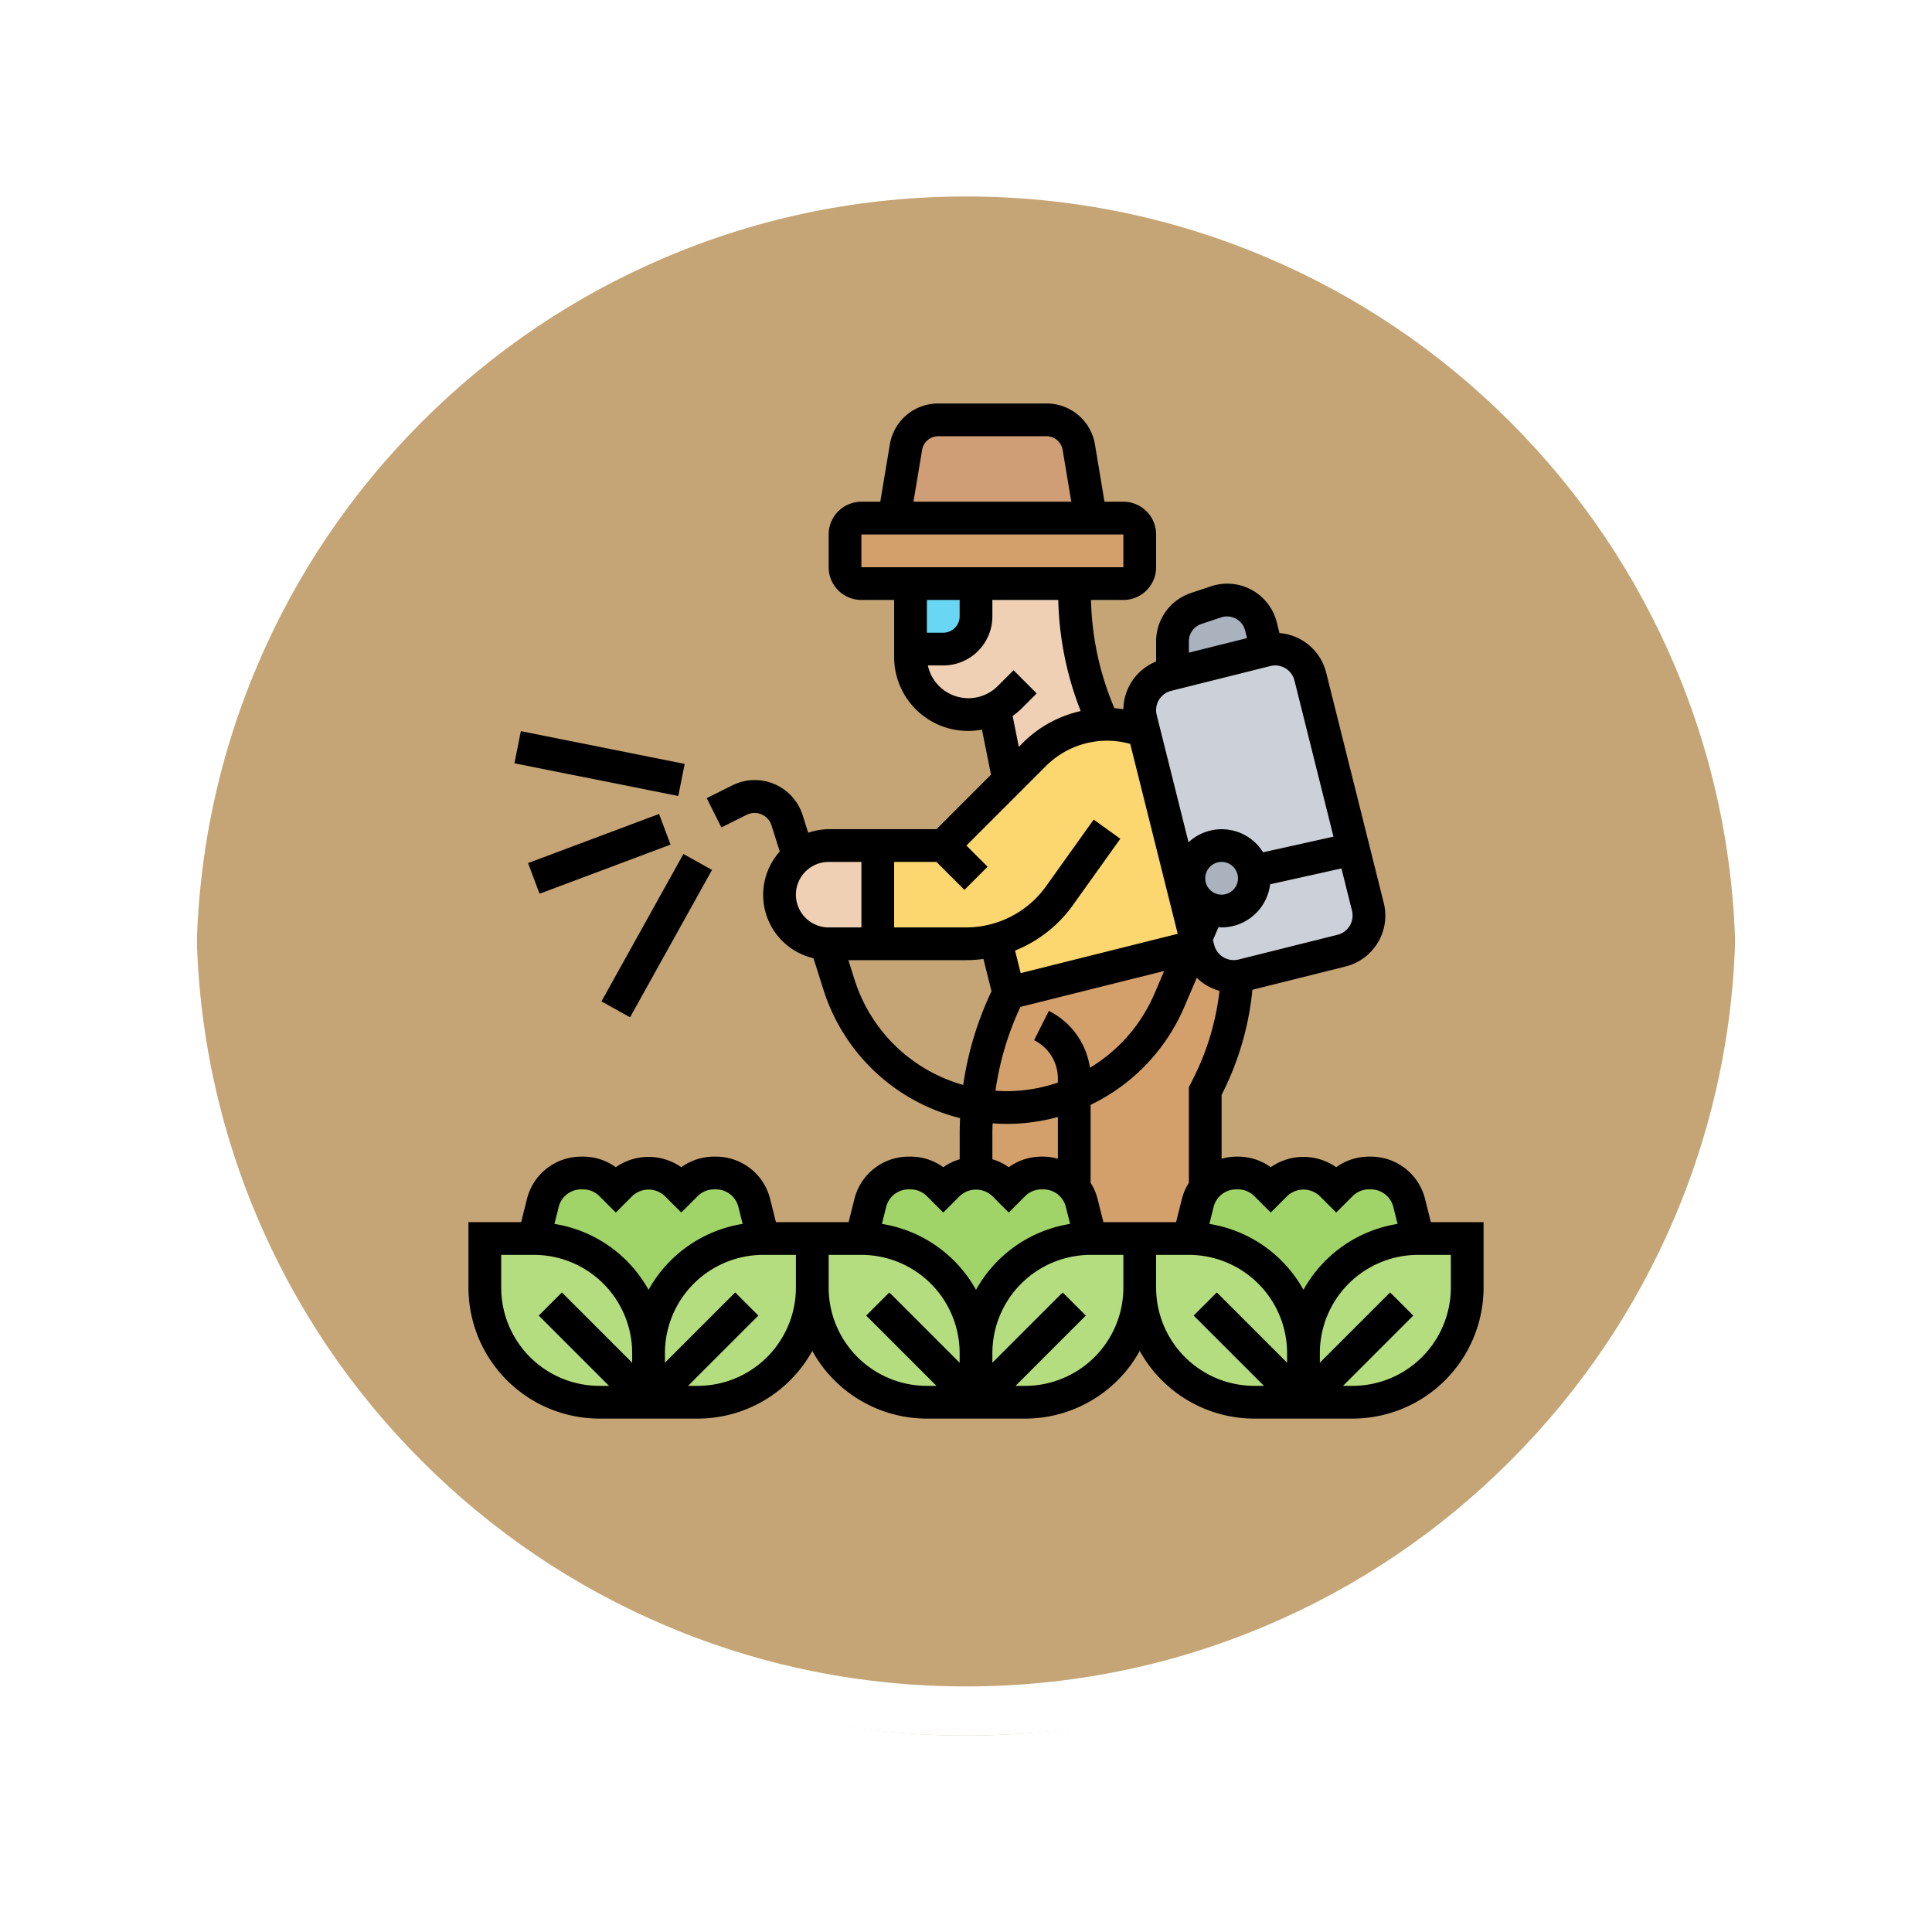 <svg xmlns="http://www.w3.org/2000/svg" xmlns:xlink="http://www.w3.org/1999/xlink" width="117.999" height="118" viewBox="0 0 117.999 118">
  <defs>
    <filter id="Trazado_874925" x="0" y="0" width="117.999" height="118" filterUnits="userSpaceOnUse">
      <feOffset dy="3" input="SourceAlpha"/>
      <feGaussianBlur stdDeviation="3" result="blur"/>
      <feFlood flood-opacity="0.161"/>
      <feComposite operator="in" in2="blur"/>
      <feComposite in="SourceGraphic"/>
    </filter>
  </defs>
  <g id="Grupo_1123686" data-name="Grupo 1123686" transform="translate(-740.464 -12914.357)">
    <g id="Grupo_1111553" data-name="Grupo 1111553" transform="translate(749.463 12920.357)">
      <g id="Grupo_1111316" data-name="Grupo 1111316" transform="translate(0 0)">
        <g id="Grupo_1109835" data-name="Grupo 1109835" transform="translate(0 0)">
          <g id="Grupo_1107913" data-name="Grupo 1107913" transform="translate(0 0)">
            <g transform="matrix(1, 0, 0, 1, -9, -6)" filter="url(#Trazado_874925)">
              <g id="Trazado_874925-2" data-name="Trazado 874925" transform="translate(9 6)" fill="#bb965f" opacity="0.859">
                <path d="M 50 98.5 C 43.452 98.5 37.1 97.218 31.122 94.689 C 25.347 92.246 20.16 88.749 15.705 84.295 C 11.251 79.84 7.753 74.653 5.311 68.878 C 2.782 62.9 1.5 56.548 1.5 50 C 1.5 43.452 2.782 37.1 5.311 31.122 C 7.753 25.347 11.251 20.16 15.705 15.705 C 20.16 11.251 25.347 7.753 31.122 5.311 C 37.1 2.782 43.452 1.5 50 1.5 C 56.548 1.5 62.899 2.782 68.878 5.311 C 74.653 7.753 79.84 11.251 84.294 15.705 C 88.749 20.16 92.246 25.347 94.689 31.122 C 97.217 37.1 98.499 43.452 98.499 50 C 98.499 56.548 97.217 62.9 94.689 68.878 C 92.246 74.653 88.749 79.84 84.294 84.295 C 79.84 88.749 74.653 92.246 68.878 94.689 C 62.899 97.218 56.548 98.5 50 98.5 Z" stroke="none"/>
                <path d="M 50 3 C 43.653 3 37.499 4.242 31.706 6.692 C 26.11 9.059 21.083 12.449 16.766 16.766 C 12.449 21.083 9.059 26.11 6.692 31.706 C 4.242 37.499 3 43.653 3 50 C 3 56.346 4.242 62.501 6.692 68.294 C 9.059 73.89 12.449 78.917 16.766 83.234 C 21.083 87.551 26.11 90.941 31.706 93.308 C 37.499 95.758 43.653 97 50 97 C 56.346 97 62.501 95.758 68.293 93.308 C 73.89 90.941 78.916 87.551 83.234 83.234 C 87.551 78.917 90.94 73.89 93.307 68.294 C 95.757 62.501 96.999 56.346 96.999 50 C 96.999 43.653 95.757 37.499 93.307 31.706 C 90.94 26.11 87.551 21.083 83.234 16.766 C 78.916 12.449 73.89 9.059 68.293 6.692 C 62.501 4.242 56.346 3 50 3 M 50 0 C 77.614 0 99.999 22.386 99.999 50 L 99.999 50 C 99.999 77.614 77.614 100 50 100 C 22.386 100 0 77.614 0 50 L 0 50 C 0 22.386 22.386 0 50 0 Z" stroke="none" fill="#fff"/>
              </g>
            </g>
            <g id="Trazado_874923" data-name="Trazado 874923" fill="none">
              <path d="M50,0a50,50,0,0,1,50,50h0A50,50,0,0,1,0,50H0A50,50,0,0,1,50,0Z" stroke="none"/>
              <path d="M 50 3 C 43.653 3 37.499 4.242 31.706 6.692 C 26.11 9.059 21.083 12.449 16.766 16.766 C 12.449 21.083 9.059 26.11 6.692 31.706 C 4.242 37.499 3 43.653 3 50 C 3 56.346 4.242 62.501 6.692 68.294 C 9.059 73.89 12.449 78.917 16.766 83.234 C 21.083 87.551 26.11 90.941 31.706 93.308 C 37.499 95.758 43.653 97 50 97 C 56.346 97 62.501 95.758 68.293 93.308 C 73.89 90.941 78.916 87.551 83.234 83.234 C 87.551 78.917 90.94 73.89 93.307 68.294 C 95.757 62.501 96.999 56.346 96.999 50 C 96.999 43.653 95.757 37.499 93.307 31.706 C 90.94 26.11 87.551 21.083 83.234 16.766 C 78.916 12.449 73.89 9.059 68.293 6.692 C 62.501 4.242 56.346 3 50 3 M 50 0 C 77.614 0 99.999 22.386 99.999 50 L 99.999 50 C 99.999 77.614 77.614 100 50 100 C 22.386 100 0 77.614 0 50 L 0 50 C 0 22.386 22.386 0 50 0 Z" stroke="none" fill="#fff"/>
            </g>
          </g>
        </g>
      </g>
    </g>
    <g id="Grupo_1123685" data-name="Grupo 1123685" transform="translate(769.075 12939)">
      <g id="Grupo_1123683" data-name="Grupo 1123683">
        <g id="Grupo_1123664" data-name="Grupo 1123664">
          <path id="Trazado_921071" data-name="Trazado 921071" d="M41,51v3a7,7,0,0,1-7,7H31V58a7,7,0,0,1,7-7Z" fill="#b4dd7f"/>
        </g>
        <g id="Grupo_1123665" data-name="Grupo 1123665">
          <path id="Trazado_921072" data-name="Trazado 921072" d="M21,51v3a7,7,0,0,1-7,7H11V58a7,7,0,0,1,7-7Z" fill="#b4dd7f"/>
        </g>
        <g id="Grupo_1123666" data-name="Grupo 1123666">
          <path id="Trazado_921073" data-name="Trazado 921073" d="M51,58a7,7,0,0,1,7-7h3v3a7,7,0,0,1-7,7H51Z" fill="#b4dd7f"/>
        </g>
        <g id="Grupo_1123667" data-name="Grupo 1123667">
          <path id="Trazado_921074" data-name="Trazado 921074" d="M51,58v3H48a7,7,0,0,1-7-7V51h3A7,7,0,0,1,51,58Z" fill="#b4dd7f"/>
        </g>
        <g id="Grupo_1123668" data-name="Grupo 1123668">
          <path id="Trazado_921075" data-name="Trazado 921075" d="M11,58v3H8a7,7,0,0,1-7-7V51H4A7,7,0,0,1,11,58Z" fill="#b4dd7f"/>
        </g>
        <g id="Grupo_1123669" data-name="Grupo 1123669">
          <path id="Trazado_921076" data-name="Trazado 921076" d="M31,61H28a7,7,0,0,1-7-7V51h3a7,7,0,0,1,7,7Z" fill="#b4dd7f"/>
        </g>
        <g id="Grupo_1123670" data-name="Grupo 1123670">
          <path id="Trazado_921077" data-name="Trazado 921077" d="M57.46,48.83,58,51a7,7,0,0,0-7,7,7,7,0,0,0-7-7l.54-2.17a2.348,2.348,0,0,1,.46-.92A2.4,2.4,0,0,1,46.88,47H47a2.406,2.406,0,0,1,1.71.71L49,48l.29-.29a2.414,2.414,0,0,1,3.42,0L53,48l.29-.29A2.406,2.406,0,0,1,55,47h.12a2.415,2.415,0,0,1,2.34,1.83Z" fill="#a0d468"/>
        </g>
        <g id="Grupo_1123671" data-name="Grupo 1123671">
          <path id="Trazado_921078" data-name="Trazado 921078" d="M37.46,48.83,38,51a7,7,0,0,0-7,7,7,7,0,0,0-7-7l.54-2.17A2.415,2.415,0,0,1,26.88,47H27a2.406,2.406,0,0,1,1.71.71L29,48l.29-.29a2.414,2.414,0,0,1,3.42,0L33,48l.29-.29A2.406,2.406,0,0,1,35,47h.12a2.4,2.4,0,0,1,1.88.91,2.348,2.348,0,0,1,.46.92Z" fill="#a0d468"/>
        </g>
        <g id="Grupo_1123672" data-name="Grupo 1123672">
          <path id="Trazado_921079" data-name="Trazado 921079" d="M17.46,48.83,18,51a7,7,0,0,0-7,7,7,7,0,0,0-7-7l.54-2.17A2.415,2.415,0,0,1,6.88,47H7a2.406,2.406,0,0,1,1.71.71L9,48l.29-.29a2.414,2.414,0,0,1,3.42,0L13,48l.29-.29A2.406,2.406,0,0,1,15,47h.12A2.415,2.415,0,0,1,17.46,48.83Z" fill="#a0d468"/>
        </g>
        <g id="Grupo_1123673" data-name="Grupo 1123673">
          <path id="Trazado_921080" data-name="Trazado 921080" d="M37.28,2.67,38,7H26l.72-4.33A2.006,2.006,0,0,1,28.69,1h6.62A2.006,2.006,0,0,1,37.28,2.67Z" fill="#cf9e76"/>
        </g>
        <g id="Grupo_1123674" data-name="Grupo 1123674">
          <path id="Trazado_921081" data-name="Trazado 921081" d="M41,8v2a1,1,0,0,1-1,1H24a1,1,0,0,1-1-1V8a1,1,0,0,1,1-1H40A1,1,0,0,1,41,8Z" fill="#d3a06c"/>
        </g>
        <g id="Grupo_1123675" data-name="Grupo 1123675">
          <path id="Trazado_921082" data-name="Trazado 921082" d="M37,47.91A2.4,2.4,0,0,0,35.12,47H35a2.406,2.406,0,0,0-1.71.71L33,48l-.29-.29A2.406,2.406,0,0,0,31,47V44.47A18.874,18.874,0,0,1,33,36l11.2-2.8.22-.52.16.64A2.214,2.214,0,0,0,46.73,35a.974.974,0,0,0,.24-.02V35a16.823,16.823,0,0,1-1.76,6.58L45,42v5.91a2.348,2.348,0,0,0-.46.92L44,51H38l-.54-2.17a2.348,2.348,0,0,0-.46-.92Z" fill="#d3a06c"/>
        </g>
        <g id="Grupo_1123676" data-name="Grupo 1123676">
          <path id="Trazado_921083" data-name="Trazado 921083" d="M32.19,32.76A6.718,6.718,0,0,1,30.4,33H25V27h4l4-4,1.56-1.56a6.116,6.116,0,0,1,.96-.79,6.416,6.416,0,0,1,3.35-1.04.757.757,0,0,1,.15-.01,6.387,6.387,0,0,1,1.83.27l.4.12,3.17,12.69-.22.52L33,36l-.81-3.23Z" fill="#fcd770"/>
        </g>
        <g id="Grupo_1123677" data-name="Grupo 1123677">
          <path id="Trazado_921084" data-name="Trazado 921084" d="M25,27v6H22a3,3,0,0,1-2.12-5.12,2.911,2.911,0,0,1,.27-.24A2.984,2.984,0,0,1,22,27Z" fill="#f0d0b4"/>
        </g>
        <g id="Grupo_1123678" data-name="Grupo 1123678">
          <path id="Trazado_921085" data-name="Trazado 921085" d="M38.56,19.06l.31.54v.01a6.416,6.416,0,0,0-3.35,1.04,6.116,6.116,0,0,0-.96.79L33,23l-.88-4.38a3.472,3.472,0,0,1-1.58.38A3.534,3.534,0,0,1,27,15.46V15h2a2.006,2.006,0,0,0,2-2V11h6v.53a18.913,18.913,0,0,0,1.56,7.53Z" fill="#f0d0b4"/>
        </g>
        <g id="Grupo_1123679" data-name="Grupo 1123679">
          <path id="Trazado_921086" data-name="Trazado 921086" d="M31,11v2a2.006,2.006,0,0,1-2,2H27V11Z" fill="#69d6f4"/>
        </g>
        <g id="Grupo_1123680" data-name="Grupo 1123680">
          <path id="Trazado_921087" data-name="Trazado 921087" d="M48.4,13.61l.36,1.45v.01h-.02L43,16.5V14.53a2.117,2.117,0,0,1,1.45-2.01l1.22-.41a2.237,2.237,0,0,1,.67-.11A2.109,2.109,0,0,1,48.4,13.61Z" fill="#aab2bd"/>
        </g>
        <g id="Grupo_1123681" data-name="Grupo 1123681">
          <path id="Trazado_921088" data-name="Trazado 921088" d="M54.93,30.74l-.88-3.53L51.42,16.68A2.214,2.214,0,0,0,49.27,15a1.745,1.745,0,0,0-.51.07h-.02L43,16.5l-.32.08A2.214,2.214,0,0,0,41,18.73a1.882,1.882,0,0,0,.07.53l.18.73,3.17,12.69.16.64A2.214,2.214,0,0,0,46.73,35a.974.974,0,0,0,.24-.02.929.929,0,0,0,.29-.05l6.06-1.51A2.214,2.214,0,0,0,55,31.27a1.882,1.882,0,0,0-.07-.53Z" fill="#ccd1d9"/>
        </g>
        <g id="Grupo_1123682" data-name="Grupo 1123682">
          <path id="Trazado_921089" data-name="Trazado 921089" d="M47.95,28.57A1.987,1.987,0,0,1,46,31a2.063,2.063,0,0,1-.79-.16,2,2,0,1,1,2.74-2.27Z" fill="#aab2bd"/>
        </g>
      </g>
      <g id="Grupo_1123684" data-name="Grupo 1123684">
        <path id="Trazado_921090" data-name="Trazado 921090" d="M58.78,50l-.354-1.414A3.406,3.406,0,0,0,55.115,46H55a3.4,3.4,0,0,0-2,.646,3.49,3.49,0,0,0-4,0A3.394,3.394,0,0,0,47,46h-.115a3.379,3.379,0,0,0-.885.128V42.236l.1-.211a17.806,17.806,0,0,0,1.781-6.216l5.68-1.42A3.207,3.207,0,0,0,56,31.272a3.155,3.155,0,0,0-.1-.779l-3.515-14.06a3.2,3.2,0,0,0-2.852-2.411l-.164-.657a3.12,3.12,0,0,0-4.014-2.2l-1.224.408A3.115,3.115,0,0,0,42,14.528v1.231A3.2,3.2,0,0,0,40,18.673c-.182-.025-.364-.05-.547-.061A17.823,17.823,0,0,1,38.024,12H40a2,2,0,0,0,2-2V8a2,2,0,0,0-2-2H38.847l-.582-3.493A2.991,2.991,0,0,0,35.306,0H28.695a2.989,2.989,0,0,0-2.959,2.507L25.153,6H24a2,2,0,0,0-2,2v2a2,2,0,0,0,2,2h2v3.464a4.513,4.513,0,0,0,5.364,4.455l.551,2.752L28.586,26H22a3.955,3.955,0,0,0-1.25.22l-.34-1.078a3.066,3.066,0,0,0-4.293-1.819l-1.564.782.895,1.789,1.564-.782a1.088,1.088,0,0,1,1.49.631l.512,1.621a3.969,3.969,0,0,0,2.058,6.516l.6,1.892a11.721,11.721,0,0,0,8.355,7.875c-.011.275-.024.55-.024.825v1.691a3.262,3.262,0,0,0-1,.484A3.388,3.388,0,0,0,27,46h-.115a3.408,3.408,0,0,0-3.312,2.586L23.22,50H18.78l-.354-1.414A3.406,3.406,0,0,0,15.115,46H15a3.4,3.4,0,0,0-2,.646,3.49,3.49,0,0,0-4,0A3.394,3.394,0,0,0,7,46H6.885a3.408,3.408,0,0,0-3.312,2.586L3.22,50H0v4a8.009,8.009,0,0,0,8,8h6a8,8,0,0,0,7-4.136A8,8,0,0,0,28,62h6a8,8,0,0,0,7-4.136A8,8,0,0,0,48,62h6a8.009,8.009,0,0,0,8-8V50Zm-11.9-2H47a1.406,1.406,0,0,1,1,.414l1,1,1-1a1.447,1.447,0,0,1,2,0l1,1,1-1A1.406,1.406,0,0,1,55,48h.115a1.412,1.412,0,0,1,1.372,1.071l.259,1.037A8.012,8.012,0,0,0,51,54.136a8.013,8.013,0,0,0-5.747-4.027l.259-1.037A1.413,1.413,0,0,1,46.885,48Zm-8.1,2-.354-1.414A3.43,3.43,0,0,0,38,47.595v-4.76a11.758,11.758,0,0,0,5.718-5.971l.766-1.788a3.189,3.189,0,0,0,1.386.8,15.853,15.853,0,0,1-1.554,5.258L44,41.764V47.6a3.412,3.412,0,0,0-.427.99L43.22,50H38.78ZM35.447,37.1l-.9,1.789A2.605,2.605,0,0,1,36,41.236v.242A9.729,9.729,0,0,1,32.9,42c-.239,0-.476-.012-.711-.028a18.078,18.078,0,0,1,1.521-5.117l8.782-2.195-.607,1.417a9.742,9.742,0,0,1-3.928,4.494A4.6,4.6,0,0,0,35.447,37.1Zm2.74-11.686-2.906,4.069A6.016,6.016,0,0,1,30.4,32H26V28h2.586l1.707,1.707,1.414-1.414L30.414,27l4.851-4.851a5.391,5.391,0,0,1,.809-.664,5.272,5.272,0,0,1,4.345-.694l2.9,11.6-9.59,2.4-.345-1.377a8,8,0,0,0,3.524-2.76l2.906-4.069ZM45,29a1,1,0,1,1,1,1A1,1,0,0,1,45,29Zm8.082,3.449-6.06,1.515a1.235,1.235,0,0,1-1.472-.882l-.078-.312.338-.788c.065,0,.125.018.19.018a2.994,2.994,0,0,0,2.963-2.634l4.356-.968.645,2.581a1.263,1.263,0,0,1,.036.293,1.212,1.212,0,0,1-.918,1.177ZM44.767,13.465l1.225-.408a1.142,1.142,0,0,1,1.44.792l.12.482L44,15.219v-.691a1.119,1.119,0,0,1,.767-1.063Zm-1.849,4.086,6.06-1.515a1.214,1.214,0,0,1,1.471.882l2.384,9.539-4.3.955A2.972,2.972,0,0,0,43.98,26.8l-1.944-7.776A1.263,1.263,0,0,1,42,18.728a1.212,1.212,0,0,1,.918-1.177ZM27.708,2.835A1,1,0,0,1,28.694,2h6.611a1,1,0,0,1,.986.836L36.82,6H27.18ZM24,8H40v2H24Zm6,4v1a1,1,0,0,1-1,1H28V12Zm3.237,7.087a4.525,4.525,0,0,0,.505-.415l.965-.964-1.414-1.415-.965.965A2.534,2.534,0,0,1,28.059,16H29a3,3,0,0,0,3-3V12h4.024a19.775,19.775,0,0,0,1.369,6.785,7.309,7.309,0,0,0-2.43,1.037,7.394,7.394,0,0,0-1.111.912l-.238.238ZM20,30a2,2,0,0,1,2-2h2v4H22A2,2,0,0,1,20,30Zm3.575,5.169L23.206,34H30.4a8.005,8.005,0,0,0,1.053-.075l.494,1.975a20.023,20.023,0,0,0-1.729,5.722A9.726,9.726,0,0,1,23.575,35.169ZM32.9,44a11.772,11.772,0,0,0,3.1-.422v2.55A3.379,3.379,0,0,0,35.115,46H35a3.4,3.4,0,0,0-2,.646,3.262,3.262,0,0,0-1-.484v-1.69c0-.169.01-.338.015-.507C32.306,43.986,32.6,44,32.9,44Zm-6.011,4H27a1.406,1.406,0,0,1,1,.414l1,1,1-1a1.447,1.447,0,0,1,2,0l1,1,1-1A1.406,1.406,0,0,1,35,48h.115a1.412,1.412,0,0,1,1.372,1.071l.259,1.037A8.012,8.012,0,0,0,31,54.136a8.013,8.013,0,0,0-5.747-4.027l.259-1.037A1.413,1.413,0,0,1,26.885,48Zm-20,0H7a1.406,1.406,0,0,1,1,.414l1,1,1-1a1.447,1.447,0,0,1,2,0l1,1,1-1A1.406,1.406,0,0,1,15,48h.115a1.412,1.412,0,0,1,1.372,1.071l.259,1.037A8.012,8.012,0,0,0,11,54.136a8.013,8.013,0,0,0-5.747-4.027l.259-1.037A1.413,1.413,0,0,1,6.885,48ZM2,54V52H4a6.006,6.006,0,0,1,6,6v.586L5.707,54.293,4.293,55.707,8.586,60H8A6.006,6.006,0,0,1,2,54Zm12,6h-.586l4.293-4.293-1.414-1.414L12,58.586V58a6.006,6.006,0,0,1,6-6h2v2A6.006,6.006,0,0,1,14,60Zm8-6V52h2a6.006,6.006,0,0,1,6,6v.586l-4.293-4.293-1.414,1.414L28.586,60H28a6.006,6.006,0,0,1-6-6Zm12,6h-.586l4.293-4.293-1.414-1.414L32,58.586V58a6.006,6.006,0,0,1,6-6h2v2A6.006,6.006,0,0,1,34,60Zm8-6V52h2a6.006,6.006,0,0,1,6,6v.586l-4.293-4.293-1.414,1.414L48.586,60H48A6.006,6.006,0,0,1,42,54Zm18,0a6.006,6.006,0,0,1-6,6h-.586l4.293-4.293-1.414-1.414L52,58.586V58a6.006,6.006,0,0,1,6-6h2Z"/>
        <path id="Trazado_921091" data-name="Trazado 921091" d="M3.728,26.5h8.544v2H3.728Z" transform="translate(-9.154 4.566) rotate(-20.556)"/>
        <path id="Trazado_921092" data-name="Trazado 921092" d="M6.352,31.5h10.3v2H6.352Z" transform="translate(-22.494 26.761) rotate(-60.923)"/>
        <path id="Trazado_921093" data-name="Trazado 921093" d="M7,16.9H9V27.1H7Z" transform="matrix(0.196, -0.981, 0.981, 0.196, -15.142, 25.53)"/>
      </g>
    </g>
  </g>
</svg>
